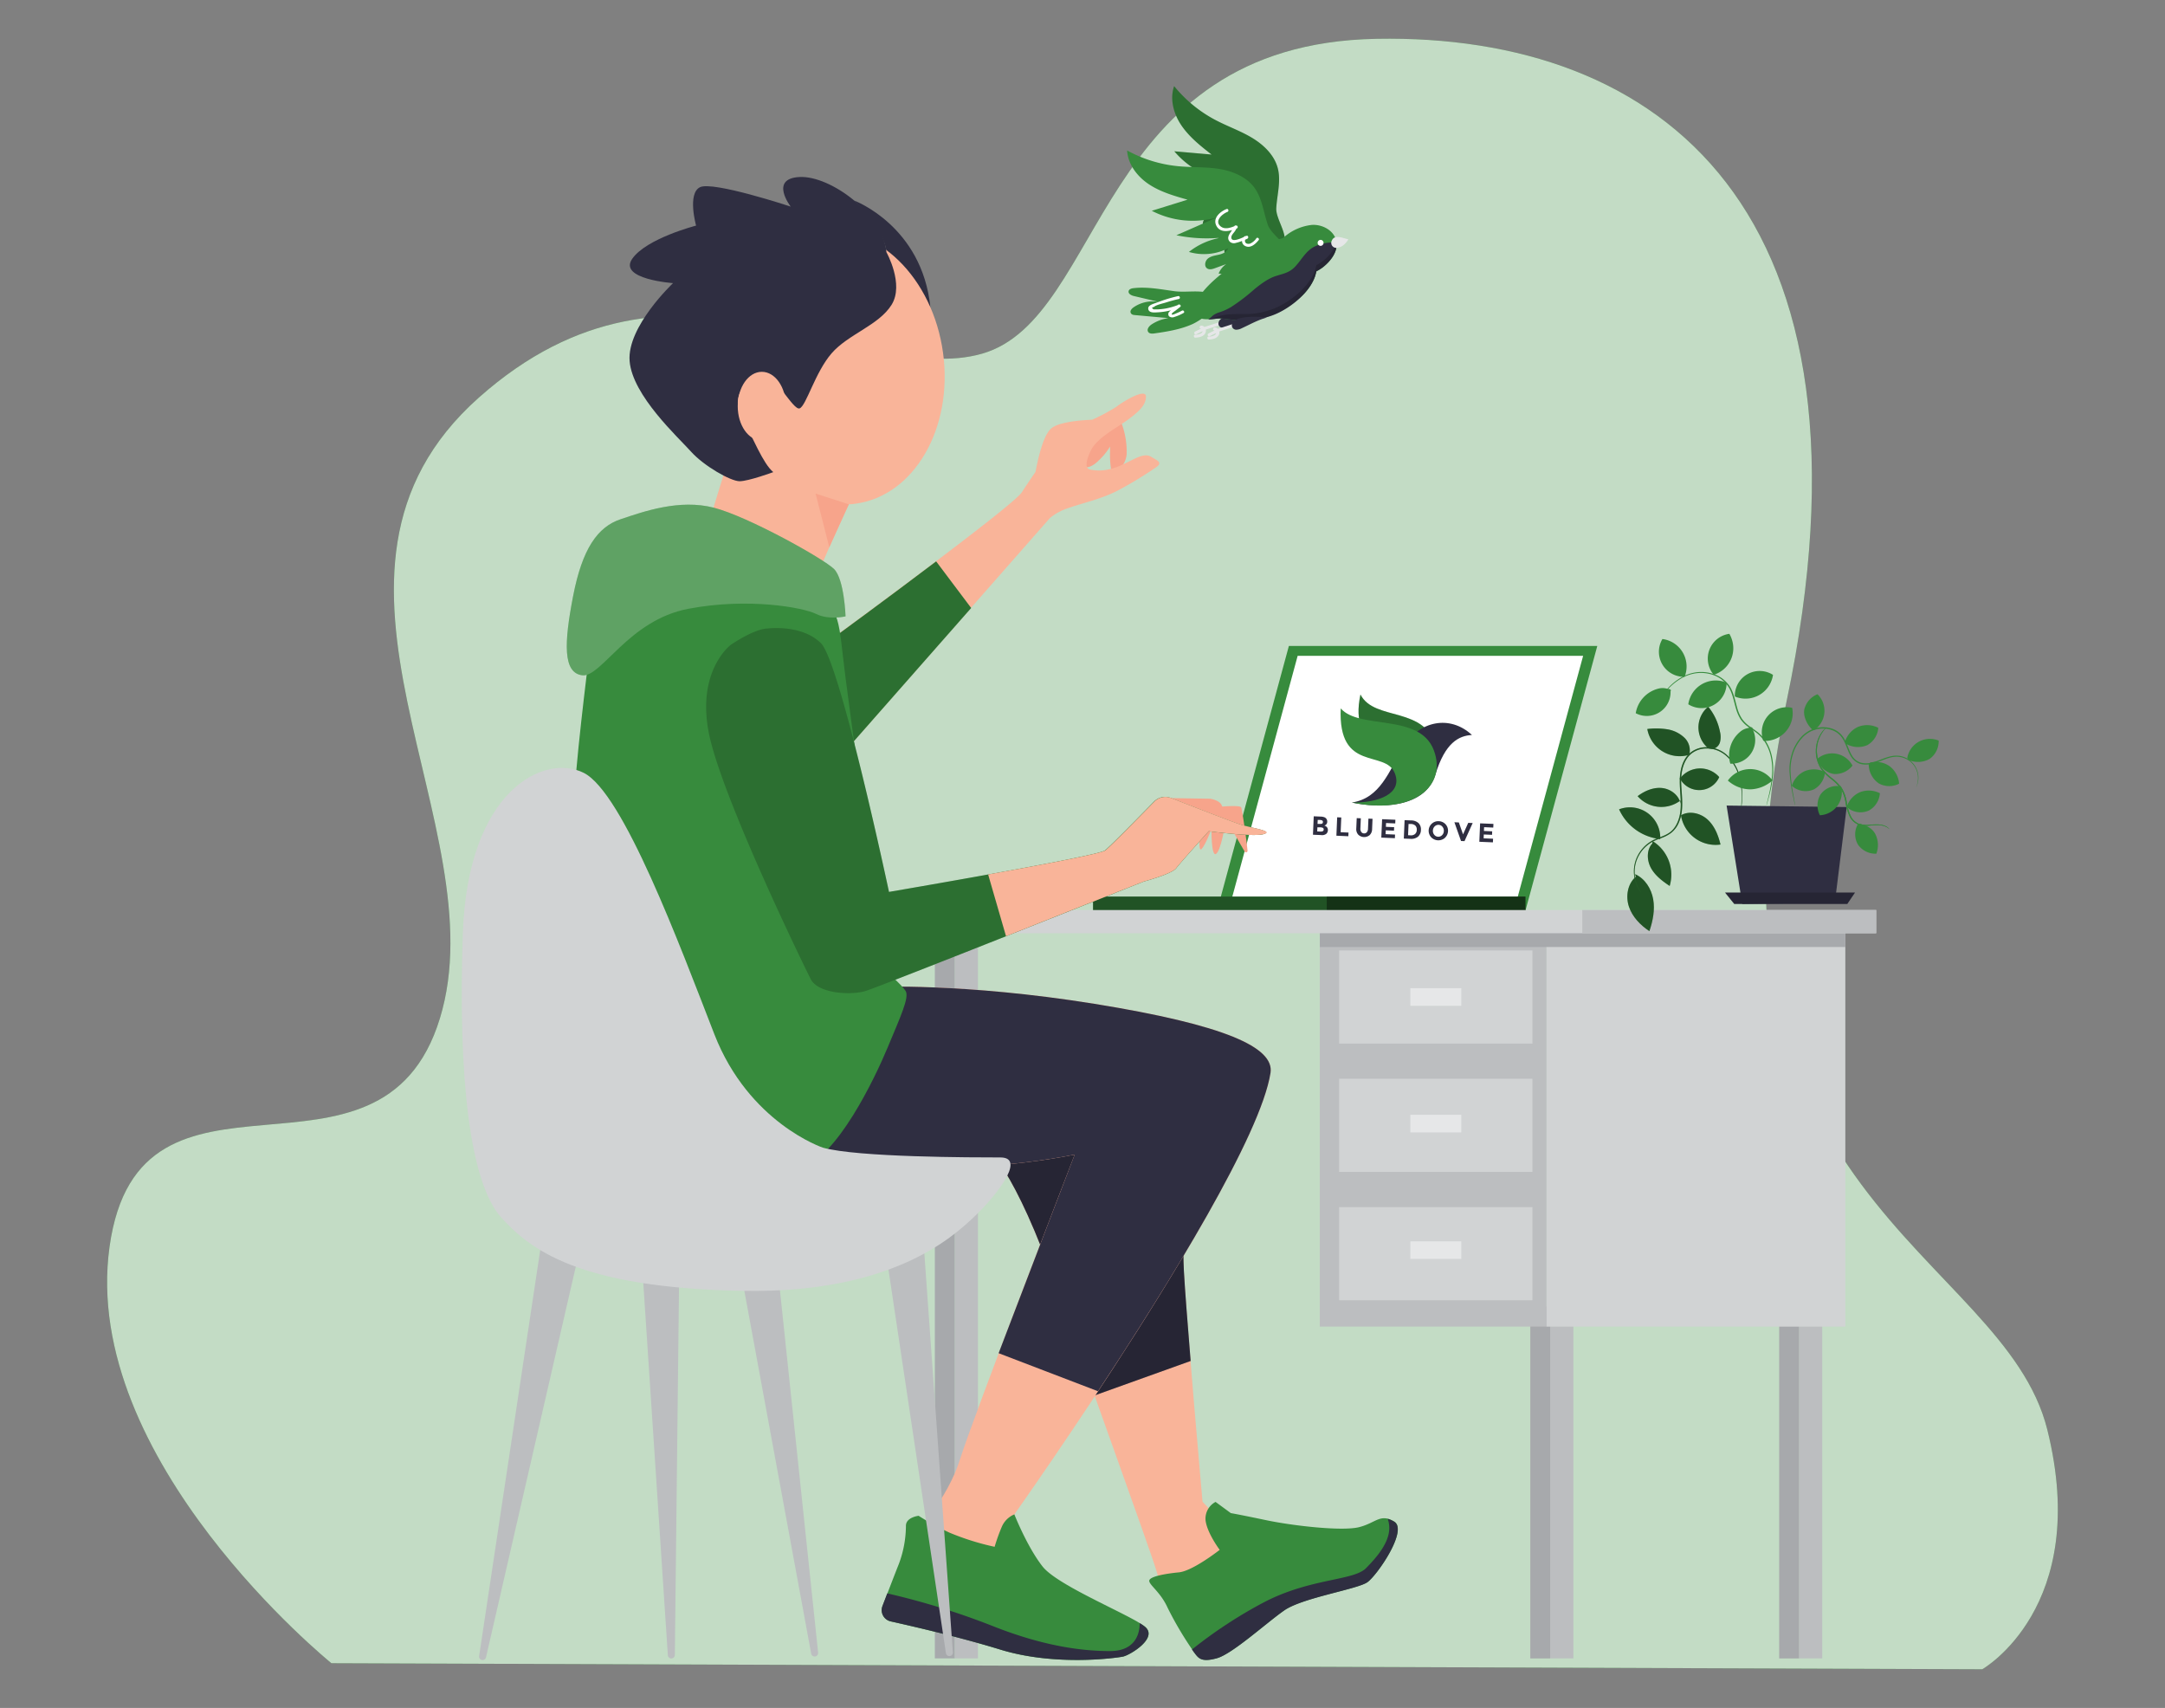 <svg id="b9f484d5-41e1-4e0c-97f8-b42fd394bbec" data-name="Layer 1" xmlns="http://www.w3.org/2000/svg" width="865.76" height="682.89" viewBox="0 0 865.76 682.89"><rect x="0" y="0" width="865.76" height="682.89" fill="#808080" stroke="none"/><path d="M132.53,665S32,583.79,43.8,498.55s108.44-14.21,132.1-91.33S112.35,229.33,191.45,159s152.05-3.4,201.35-17.61S438.15,17.55,550.54,15.52s205.56,67,163.9,264.86S801,500.58,818.69,571.61s-26,95.81-26,95.81Z" fill="#378b3d"/><path d="M132.53,665S32,583.79,43.8,498.55s108.44-14.21,132.1-91.33S112.35,229.33,191.45,159s152.05-3.4,201.35-17.61S438.15,17.55,550.54,15.52s205.56,67,163.9,264.86S801,500.58,818.69,571.61s-26,95.81-26,95.81Z" fill="#fff" opacity="0.7"/><path d="M341.63,80.21s27.12,10.1,30.42,42.66l-17.56-22S354.67,93.23,341.63,80.21Z" fill="#2f2e41"/><polygon points="515.41 258.27 638.74 258.27 610.01 364.09 486.68 364.09 515.41 258.27" fill="#378b3d"/><polygon points="518.92 262.21 633.08 262.21 606.49 360.16 492.34 360.16 518.92 262.21" fill="#fff"/><rect x="437.1" y="358.48" width="172.91" height="5.63" fill="#378b3d"/><rect x="437.1" y="358.48" width="172.91" height="5.63" opacity="0.4"/><rect x="530.55" y="358.48" width="79.46" height="5.63" opacity="0.4"/><rect x="381.78" y="368" width="9.29" height="295.08" fill="#bcbec0"/><rect x="373.84" y="368" width="7.94" height="295.08" fill="#a7a9ac"/><rect x="619.89" y="522.39" width="9.29" height="140.69" fill="#bcbec0"/><rect x="611.95" y="522.41" width="7.94" height="140.69" fill="#a7a9ac"/><rect x="719.41" y="522.39" width="9.29" height="140.69" fill="#bcbec0"/><rect x="711.47" y="522.41" width="7.94" height="140.69" fill="#a7a9ac"/><rect x="527.76" y="370.85" width="90.68" height="159.56" fill="#bcbec0"/><rect x="618.44" y="370.87" width="119.49" height="159.56" fill="#d1d3d4"/><polygon points="618.44 370.87 527.78 370.87 527.78 378.64 618.44 378.64 737.94 378.64 737.94 370.87 618.44 370.87" fill="#a7a9ac"/><rect x="535.5" y="380.01" width="77.31" height="37.25" fill="#d1d3d4"/><rect x="563.98" y="395.12" width="20.38" height="7.03" fill="#e6e7e8"/><rect x="535.5" y="431.32" width="77.31" height="37.25" fill="#d1d3d4"/><rect x="563.98" y="445.73" width="20.38" height="7.03" fill="#e6e7e8"/><rect x="535.5" y="482.63" width="77.31" height="37.25" fill="#d1d3d4"/><rect x="563.98" y="496.33" width="20.38" height="7.03" fill="#e6e7e8"/><rect x="361.03" y="363.86" width="389.24" height="9.28" fill="#d1d3d4"/><rect x="632.74" y="363.86" width="117.53" height="9.28" fill="#bcbec0"/><path d="M394,458.29s11.59,8,28.73,57.64c5.71,16.5,37.83,105.44,39.52,111.54S467.36,641,472.43,641s23.66-23.66,21.4-26.47-12.95-14.09-12.95-14.09-6.39-72-7.52-92.27,3.48-44.7-7.21-61-58,.56-58,.56Z" fill="#f9b499"/><path d="M486.09,600.51a7.57,7.57,0,0,0-4,7.34c.58,5.07,5.65,11.83,5.65,11.83s-10.72,8.45-16.34,9-11.83,1.69-11.83,3.38,4.51,4.51,7.31,10.69a136.39,136.39,0,0,0,10.72,18c1.69,2.25,2.8,3.94,9,2.25s19.73-14.08,27-19.15,29.29-8.44,33.24-11.27,16.33-20.83,10.7-24.21-7.32.55-14.08,2.24-26.48-.55-37.17-2.8-14.1-2.82-14.1-2.82Z" fill="#378b3d"/><path d="M476.66,659.51c.37.54.67,1,.91,1.28,1.69,2.25,2.8,3.94,9,2.25s19.72-14.08,27-19.15,29.28-8.44,33.24-11.27,16.32-20.83,10.69-24.21a9.21,9.21,0,0,0-2.55-1.12c.1.37.2.71.31,1.12,1.69,6.76-4,13.52-9,18.59s-22,3.93-40.56,13.51A182.88,182.88,0,0,0,476.66,659.51Z" fill="#2f2e41"/><path d="M476.12,544.16c-1.22-14.82-2.29-28.73-2.69-35.92-1.13-20.27,3.48-44.69-7.22-61s-58,.56-58,.56L394,458.29s11.59,8,28.73,57.64c2.18,6.31,8.23,23.22,15,42Z" fill="#2f2e41"/><path d="M476.12,544.16c-1.22-14.82-2.29-28.73-2.69-35.92-1.13-20.27,3.48-44.69-7.22-61s-58,.56-58,.56L394,458.29s11.59,8,28.73,57.64c2.18,6.31,8.23,23.22,15,42Z" opacity="0.2"/><path d="M448.54,169.35a32.57,32.57,0,0,1,2,12.25c-.51,5.63-5.63,8.18-6.13,6.66a36.52,36.52,0,0,1-.51-7.67v-2.05a25.94,25.94,0,0,1-4.6,5.63c-3.58,3.56-5.62,2.55-7.16,2.55s-2.05-5.07.52-8.69S443.43,166.27,448.54,169.35Z" fill="#f7a48b"/><path d="M460.3,182.63c-5.07-3.08-12.78,7.67-24.54,5.07-1.5-.32-2-2.55.51-7.66s10.73-9.21,14.82-12.26,7.16-5.63,7.16-9.21-9.21,2-11.83,4.09a83.11,83.11,0,0,1-9.63,5.15l-2.21.12c-4.55.29-11.56,1.1-14.21,3.38-3.49,3-5.48,13.42-6.31,17.42-2.26,3.28-4.29,6.3-5.46,8.13C405,202.47,333,255.13,333,255.13l5.07,45,81.78-93a22.37,22.37,0,0,1,7.67-4.09c5.63-2,13.28-3.58,19.94-7.16a155.47,155.47,0,0,0,14.32-8.69C465.3,185,463.07,184.29,460.3,182.63Z" fill="#f9b499"/><path d="M374.35,224.47C354.27,239.68,333,255.21,333,255.21l5.07,45,50.28-57.12Z" fill="#378b3d"/><path d="M374.35,224.47C354.27,239.68,333,255.21,333,255.21l5.07,45,50.28-57.12Z" opacity="0.2"/><path d="M349.2,394.6s36.05-1.69,88.44,6.76,72,17.45,70.42,27.59C501.67,470.09,405.63,605.5,405.63,605.5l1.69,19.15s-3.38,4.51-15.21,5.07-26.48-16.33-26.48-16.33,13.23-13.69,18.3-30,45.83-121.76,45.83-121.76-53.52,11.83-112.67,1.13S349.2,394.6,349.2,394.6Z" fill="#f9b499"/><path d="M437.64,401.36c-52.39-8.45-88.44-6.76-88.44-6.76S258,452.05,317.09,462.75s112.67-1.13,112.67-1.13-16.9,43.94-30.42,79.43l39.73,15.21c28.43-43,65.12-102.41,69-127.31C509.63,418.81,490,409.81,437.64,401.36Z" fill="#2f2e41"/><path d="M405.63,605.5a9.33,9.33,0,0,0-5.07,5.07,74.08,74.08,0,0,0-2.82,7.89,103.17,103.17,0,0,1-18-5.64,100.49,100.49,0,0,1-12.4-6.76s-5.07.57-5.07,4a43.88,43.88,0,0,1-2.81,15.21c-1.45,3.62-4.54,11.68-6.55,16.9a4.6,4.6,0,0,0,2.66,5.93,5,5,0,0,0,.63.19c8.93,2,27.73,6.32,43.82,11.27,22,6.76,46.19,3.38,49,2.82s14.08-7.33,9-11.83-34.93-16.34-41.12-24.23S405.63,605.5,405.63,605.5Z" fill="#378b3d"/><path d="M455.75,649c0,5.6-2.87,11.15-11.83,11.15S419.13,659,396.61,650a296.6,296.6,0,0,0-41.8-12.92c-.69,1.81-1.37,3.57-1.94,5.07a4.59,4.59,0,0,0,2.67,5.93,4.19,4.19,0,0,0,.63.19c8.92,2,27.73,6.32,43.82,11.27,22,6.76,46.18,3.38,49,2.83s14.08-7.34,9-11.83A14.56,14.56,0,0,0,455.75,649Z" fill="#2f2e41"/><path d="M235.4,263.34s-6.13,48.57-5.61,57.76,7.15,88.42,8.69,105.81,8.69,32.7,21.46,35.77,46,7.66,60.31,4.09S349.9,431,355,418.73s8.7-19.94,7.16-22.49-8.17-8.18-8.17-8.18-12.78-92.95-15.86-117-1.52-26.06-12.77-35.27S255.85,218.91,235.4,263.34Z" fill="#378b3d"/><path d="M377.12,141.11c-4.1-30.1-26.4-51.92-49.81-48.73-15.39,2.09-27.42,14.47-32.7,31.25-10,7.78-18.41,17.28-17.82,23.73,1,11.24,14.31,36.81,14.31,36.81l-8.18,26.56,42.93,21.48s8.62-20.34,13.59-30.57c.9,0,1.81-.12,2.71-.25C365.56,198.21,381.21,171.22,377.12,141.11Z" fill="#f9b499"/><polygon points="339.44 201.64 326.14 197.34 331.63 218.81 339.44 201.64" fill="#f7a48b"/><path d="M354.49,100.86s7.17,12.77,2.05,21-17.37,11.75-24,19.42-10.14,21-12.77,22-10.14-14.32-14.84-13.3-14.26,7.12-7.62,18.29c3.73,6.53,7.76,17.05,11.92,20.5,0,0-9.91,3.64-13.48,3.64s-14.31-6.13-19.41-11.83-23.44-22.41-24.56-36.2,17.37-31.18,17.37-31.18-22-1.53-16.34-9.71,25.55-13.29,25.55-13.29-3.58-12.77,1.54-15.34,36.29,7.74,36.29,7.74-8.69-11.24,3.58-11.83S353,85.51,354.49,100.86Z" fill="#2f2e41"/><path d="M338.13,246.44s-.5-14.82-4.59-18.91S299.3,206.58,285.49,203s-28.1,1.52-37.31,4.6-15.33,11.79-19,30.74S225.13,269,232.8,270s18.4-22,42.42-26.58,46-.51,51.12,2.05S338.13,246.44,338.13,246.44Z" fill="#378b3d"/><path d="M338.13,246.44s-.5-14.82-4.59-18.91S299.3,206.58,285.49,203s-28.1,1.52-37.31,4.6-15.33,11.79-19,30.74S225.13,269,232.8,270s18.4-22,42.42-26.58,46-.51,51.12,2.05S338.13,246.44,338.13,246.44Z" fill="#fff" opacity="0.2"/><path d="M489.91,329.59s-1.69,10.63-3.64,11.83-1.82-9.87-1.82-9.87-2.44,6.37-3.94,7.89-.61-6.52-.61-6.52l1.69-7.59Z" fill="#f7a48b"/><path d="M468.28,319.11l15.68.25s4.14.59,4.73,3a73,73,0,0,0,3,7.69l-24.27-7.1Z" fill="#f7a48b"/><path d="M473.89,324.06s22-3,22.49-1.18c.44,1.33,2.13,13.36,2.5,17.25a.62.62,0,0,1-.59.66.65.65,0,0,1-.53-.24L491.65,330l-16.58,1.19S470.34,327,473.89,324.06Z" fill="#f7a48b"/><path d="M292.27,257.8s-13.62,10.05-8.89,34.91,37.87,93,40.83,98.79,16,6.51,21.88,4.74,111.27-43.77,111.27-43.77,11.24-3,13-5.34,13-14.79,13-14.79,17.74,2.37,21.88,1.18-4.14-2.36-8.28-3.55c-3.19-.91-20.8-7.79-28.72-10.9a6.19,6.19,0,0,0-6.76,1.44c-5.55,5.68-17.36,17.73-19.61,19.52-3,2.37-86.37,16.58-86.37,16.58S336,264.9,328.32,257.21s-21.3-5.92-21.3-5.92C301.5,251.4,292.27,257.8,292.27,257.8Z" fill="#378b3d"/><path d="M292.27,257.8s-13.62,10.05-8.89,34.91,37.87,93,40.83,98.79,16,6.51,21.88,4.74,111.27-43.77,111.27-43.77,11.24-3,13-5.34,13-14.79,13-14.79,17.74,2.37,21.88,1.18-4.14-2.36-8.28-3.55c-3.19-.91-20.8-7.79-28.72-10.9a6.19,6.19,0,0,0-6.76,1.44c-5.55,5.68-17.36,17.73-19.61,19.52-3,2.37-86.37,16.58-86.37,16.58S336,264.9,328.32,257.21s-21.3-5.92-21.3-5.92C301.5,251.4,292.27,257.8,292.27,257.8Z" opacity="0.2"/><path d="M402.3,374.34c27.63-11,55.06-21.87,55.06-21.87s11.24-3,13-5.34,13-14.79,13-14.79,17.76,2.37,22,1.18-4.14-2.36-8.28-3.55c-3.19-.91-20.8-7.79-28.73-10.9a6.19,6.19,0,0,0-6.76,1.44C456,326.19,444.23,338.24,442,340c-1.54,1.23-24.84,5.66-46.86,9.63Z" fill="#f9b499"/><path d="M217.39,490.77,191.62,662a1.4,1.4,0,0,0,2.72.69l38.87-169.13Z" fill="#bcbec0"/><path d="M255.85,491.9l11.21,169.81a1.4,1.4,0,1,0,2.8,0h0l1.94-171.18Z" fill="#bcbec0"/><path d="M293.66,494.45l30.75,166.87a1.41,1.41,0,0,0,2.76-.44L309.25,490.82Z" fill="#bcbec0"/><path d="M353.11,493.05l25.16,168a1.4,1.4,0,0,0,2.77-.32L368.84,490Z" fill="#bcbec0"/><path d="M329.06,458.87s-29.59-9.87-43.4-45.36S249.19,316.88,233.41,309s-46.34,6.89-48.32,64.08,2.66,99.71,15.4,113.77c11.27,12.38,30.42,28.17,96.88,29.28,59.37,1,83.6-21.61,91.83-29.28s21.69-24.07,10.85-24.07S342.87,462.75,329.06,458.87Z" fill="#d1d3d4"/><ellipse cx="304.65" cy="162.42" rx="9.64" ry="13.76" fill="#f9b499"/><path d="M528.26,333.88l-3.22-.13.31-7.37,2.87.12a4.3,4.3,0,0,1,1.28.23,1.78,1.78,0,0,1,1.24,1.83,1.5,1.5,0,0,1-.62,1.26,2.38,2.38,0,0,1-.27.18l-.27.11a1.86,1.86,0,0,1,1.07.66A1.69,1.69,0,0,1,531,332a2,2,0,0,1-.58,1.34A2.74,2.74,0,0,1,528.26,333.88Zm-1.39-4.45.78,0a2.64,2.64,0,0,0,1-.1.63.63,0,0,0,.36-.62.66.66,0,0,0-.28-.66,2.31,2.31,0,0,0-1-.21l-.79,0Zm-.13,3,1.13.05a2.4,2.4,0,0,0,1.06-.13.7.7,0,0,0,.39-.67A.66.66,0,0,0,529,331a3.12,3.12,0,0,0-1.19-.21l-1,0Z" fill="#2f2e41"/><path d="M534.41,334.14l.31-7.36,1.64.07-.25,5.9,3.14.13-.06,1.47Z" fill="#2f2e41"/><path d="M544.37,332.66a1.36,1.36,0,0,0,1.09.56,1.33,1.33,0,0,0,1.12-.47,2.19,2.19,0,0,0,.47-1.38l.17-4.06,1.64.07-.17,4.12a3.32,3.32,0,0,1-1,2.42,3.43,3.43,0,0,1-4.54-.2,3.28,3.28,0,0,1-.79-2.49l.18-4.12,1.64.07-.17,4.07A2.18,2.18,0,0,0,544.37,332.66Z" fill="#2f2e41"/><path d="M558,327.76l-.06,1.47-3.67-.16-.07,1.52,3.3.14-.06,1.4-3.29-.14-.07,1.53,3.78.16-.06,1.45-5.43-.23.32-7.36Z" fill="#2f2e41"/><path d="M567.27,329.12a3.5,3.5,0,0,1,.94,2.73,3.59,3.59,0,0,1-1.15,2.67,4.33,4.33,0,0,1-3.18.87l-2.51-.1.31-7.37,2.6.11A4.35,4.35,0,0,1,567.27,329.12Zm-1.4,4.33a2.17,2.17,0,0,0,.68-1.63,2.23,2.23,0,0,0-.54-1.7,2.63,2.63,0,0,0-1.83-.66l-.92,0-.19,4.48,1,.05A2.45,2.45,0,0,0,565.87,333.45Z" fill="#2f2e41"/><path d="M577.82,335a4,4,0,0,1-5.5-.23,3.84,3.84,0,0,1,.23-5.43,3.77,3.77,0,0,1,2.79-1,3.82,3.82,0,0,1,2.71,1.21,3.85,3.85,0,0,1-.23,5.42Zm-.45-2.73a2.39,2.39,0,0,0-.56-1.71,2,2,0,0,0-1.52-.76,2.08,2.08,0,0,0-1.59.63,2.44,2.44,0,0,0-.7,1.66,2.4,2.4,0,0,0,.56,1.7,2,2,0,0,0,1.53.76,2.06,2.06,0,0,0,1.58-.63A2.35,2.35,0,0,0,577.37,332.23Z" fill="#2f2e41"/><path d="M585.06,333.61l2.07-4.61,1.78.07-3.27,7.24-1.39-.05-2.65-7.5,1.78.08Z" fill="#2f2e41"/><path d="M597.21,329.42l-.07,1.47-3.66-.16-.07,1.52,3.3.14-.06,1.4-3.3-.14-.06,1.53,3.78.16L597,336.8l-5.43-.23.31-7.37Z" fill="#2f2e41"/><path d="M561.72,306.46c-2.76-9.95-22.58-5.54-17.69-28.78,5.63,11,26.31,4.19,30.48,21.74Z" fill="#378b3d"/><path d="M561.72,306.46c-2.76-9.95-22.58-5.54-17.69-28.78,5.63,11,26.31,4.19,30.48,21.74Z" opacity="0.2"/><path d="M561.38,298.48c-6.13,10.18-9.44,20.63-20.78,22.4,10.68,2.29,29.25,2.46,33.42-11.23,3.86-12.66,9.31-15.5,14.6-15.78C579.77,285.66,567.5,288.29,561.38,298.48Z" fill="#2f2e41"/><path d="M536.14,283.24c7.49,8.63,31.5,1.76,37.2,16.65,5.46,14.3-8,26.1-32.74,21,10.66.16,20.42-3.56,17.17-11.73C554,299.55,535,309.08,536.14,283.24Z" fill="#378b3d"/><path d="M494.9,126.47l-13.28,4.27a1.71,1.71,0,0,0-1.24-.55c-.76,0-.93,1.18-.17,1.18l.12,0-2.43,1.2c-.68.34-.23,1.45.46,1.1l2.59-1.28a1.67,1.67,0,0,1-.56.83,4.73,4.73,0,0,1-2.48.61c-.77.06-.61,1.24.16,1.18,1.5-.11,3.27-.41,4-1.95a2.17,2.17,0,0,0,.12-1.28l13.19-4.24C496.08,127.34,495.63,126.24,494.9,126.47Z" fill="#e6e7e8"/><path d="M497.74,127.43a26.82,26.82,0,0,1,3.51-1.21c-2.38-.36-14.46-1.24-14,3.45a1.76,1.76,0,0,0,1.74,1.41,5,5,0,0,0,2.33-.64C493.52,129.42,495.57,128.33,497.74,127.43Z" fill="#2f2e41"/><path d="M492.34,102.89c5.29,1.24,16.88,1.07,20.58-4,3.08-4.21-2.81-11.06-2.55-15.64.29-5.31,1.93-10.7.63-15.87-1.34-5.33-5.64-9.46-10.35-12.29s-10-4.64-14.81-7.21a53.11,53.11,0,0,1-16.32-13.44c-1.82,5.26-.17,11.22,3,15.82s7.59,8.11,12,11.54l-14.92-1.31A35.66,35.66,0,0,0,492.7,72.8l-17.76.46A59.89,59.89,0,0,0,491.34,81a28.1,28.1,0,0,0-14.28.36,21.26,21.26,0,0,0,15.1,4.57c-1,1.17-2.84,1.23-4.39,1s-3.15-.69-4.65-.25-2.69,2.33-1.79,3.61c.63.9,1.9,1,3,1.06l8.91.32a8.47,8.47,0,0,0-8.45,2.22A29.2,29.2,0,0,0,497,97.24c-1.8-.33-3.75-.66-5.41.12s-2.65,3.16-1.41,4.51A4,4,0,0,0,492.34,102.89Z" fill="#378b3d"/><path d="M492.34,102.89c5.29,1.24,16.88,1.07,20.58-4,3.08-4.21-2.81-11.06-2.55-15.64.29-5.31,1.93-10.7.63-15.87-1.34-5.33-5.64-9.46-10.35-12.29s-10-4.64-14.81-7.21a53.11,53.11,0,0,1-16.32-13.44c-1.82,5.26-.17,11.22,3,15.82s7.59,8.11,12,11.54l-14.92-1.31A35.66,35.66,0,0,0,492.7,72.8l-17.76.46A59.89,59.89,0,0,0,491.34,81a28.1,28.1,0,0,0-14.28.36,21.26,21.26,0,0,0,15.1,4.57c-1,1.17-2.84,1.23-4.39,1s-3.15-.69-4.65-.25-2.69,2.33-1.79,3.61c.63.9,1.9,1,3,1.06l8.91.32a8.47,8.47,0,0,0-8.45,2.22A29.2,29.2,0,0,0,497,97.24c-1.8-.33-3.75-.66-5.41.12s-2.65,3.16-1.41,4.51A4,4,0,0,0,492.34,102.89Z" opacity="0.2"/><path d="M526.4,108.5c-.13.63-.3,1.26-.5,1.9-.07.21-.14.43-.23.64,0,0,0,0,0,0a20.59,20.59,0,0,1-5,7.23h0a38.49,38.49,0,0,1-12,7.59c-.34.14-.69.29-1.06.42s-.72.27-1.09.39a31.28,31.28,0,0,1-13,1.23c-1.54-.13-3.1-.32-4.7-.52-1.33-.18-4.06.31-6.36.24-1.57,0-3-.31-3.59-1.25-4.74-6.88,10.44-17.5,13.76-20.12,6.18-4.85,13-9.32,20.38-11a26.65,26.65,0,0,1,4.43-.68,7.91,7.91,0,0,1,7.79,4.26A14.08,14.08,0,0,1,526.4,108.5Z" fill="#378b3d"/><path d="M476.85,129.59c4-1.81,15.7-10,6.61-12.46-4.55-1.21-9.31-.1-13.85-.71-5.41-.73-10.86-1.83-16.28-1.21-.83.09-1.82.37-2,1.18-.25,1.09,1.12,1.77,2.2,2l10.68,2.51a13.52,13.52,0,0,0-10.94,2c-.73.52-1.47,1.38-1.11,2.19s1.18.85,1.92.91l13.21,1.19a16.42,16.42,0,0,0-6.7,2.47c-1.07.69-2.16,2-1.42,3.08.55.76,1.68.7,2.6.55C466.89,132.56,472.1,131.72,476.85,129.59Z" fill="#378b3d"/><path d="M497.74,114.92c5.36-.85,16-5.4,17.54-11.5,1.25-5.06-6.79-9.17-8.28-13.51-1.74-5-2.26-10.64-5.42-14.93s-8.79-6.63-14.22-7.47-11-.53-16.45-1.08a52.87,52.87,0,0,1-20.18-6.27c.31,5.56,4.08,10.46,8.72,13.53s10.09,4.64,15.44,6.15l-14.3,4.44a35.62,35.62,0,0,0,26.1,2.64l-16.27,7.14a59.78,59.78,0,0,0,18.1.94,28,28,0,0,0-13.08,5.73,21.22,21.22,0,0,0,15.71-1.48c-.52,1.48-2.17,2.22-3.7,2.57s-3.17.55-4.39,1.53-1.62,3.17-.3,4c.93.6,2.15.23,3.18-.15l8.37-3.07a8.46,8.46,0,0,0-7,5.25,29.25,29.25,0,0,0,12.59-1.47c-1.79.37-3.71.81-4.95,2.16s-1.27,3.92.39,4.7A4,4,0,0,0,497.74,114.92Z" fill="#378b3d"/><path d="M529.12,106.77a17.34,17.34,0,0,1-2.72,1.73c-4.46,2.39-11.33,4.19-15.09,1.54a6.26,6.26,0,0,1-2.49-4.06c-.85-4.1,1.1-7.85,4.14-10.7a20.27,20.27,0,0,1,11.6-5.35c4.29-.3,9,2.28,9.82,6.5,0,.21.08.42.1.62C534.85,100.83,532.13,104.36,529.12,106.77Z" fill="#378b3d"/><path d="M529.12,106.77a17.34,17.34,0,0,1-2.72,1.73c-.13.63-.3,1.26-.5,1.9-.07.21-.14.43-.23.64,0,0,0,0,0,0-2.21,5.77-8.45,11-13.84,13.74-5.62,2.91-12.21,3.66-18.35,3.13-1.54-.13-3.1-.32-4.7-.52-1.94-.25-3.81.45-5.7.34.35,0,1.67-1.37,2-1.61a8,8,0,0,1,2.29-1.17,22,22,0,0,0,4.91-2.18,76.19,76.19,0,0,0,9.19-7c2.52-2.08,5.59-4.4,8.74-5.41.38-.11.74-.22,1.09-.34,2.73-.8,4.83-1.34,7-3.84,2-2.25,3.49-4.91,5.88-6.67a10,10,0,0,1,1-.67A16.48,16.48,0,0,1,534.11,97l.37,0C534.85,100.83,532.13,104.36,529.12,106.77Z" fill="#2f2e41"/><path d="M534.3,97c-.66,2.84-2.83,5.41-5.18,7.29a17.34,17.34,0,0,1-2.72,1.73,19,19,0,0,1-.5,1.9c-.07.21-.14.43-.23.64,0,0,0,0,0,0-2.21,5.77-8.45,11-13.84,13.74a30.82,30.82,0,0,1-13.89,3.28c-4.64,0-9.22-.22-13.44,2,2.93-.8,6,0,9,.24,6.14.53,12.73-.22,18.35-3.13,5.39-2.79,11.63-8,13.84-13.74,0,0,0,0,0,0,.09-.21.16-.43.23-.64.2-.64.37-1.27.5-1.9a17.34,17.34,0,0,0,2.72-1.73c3-2.41,5.73-5.94,5.36-9.72Z" opacity="0.2"/><path d="M539.2,95.68a8.13,8.13,0,0,1-1.7,2.09,4.91,4.91,0,0,1-3.09,1.34,2,2,0,0,1-1.79-3C533.74,93.61,537.14,95.28,539.2,95.68Z" fill="#e6e7e8"/><path d="M528.15,95.91H528a1.2,1.2,0,0,0,0,2.39h.2A1.2,1.2,0,0,0,528.15,95.91Z" fill="#fff"/><path d="M502.41,95.27a5.78,5.78,0,0,1-2.52,2.13,2,2,0,0,1-1.46-.07,1.17,1.17,0,0,1-.48-1.5l.83-.38c.69-.32.34-1.46-.36-1.14l-.18.09a.49.49,0,0,0-.35,0,2.08,2.08,0,0,0-.58.41c-1.67.77-4.34,1.84-4.83.61-.4-1,.6-2,1.16-2.73a7.19,7.19,0,0,0,.78-1.28l.15-.06c.64-.26.4-1.22-.18-1.17a.64.64,0,0,0-.81.28c-1.74.68-3.86,1.35-5.44.07-2.67-2.17.64-5,2.7-5.81.71-.27.36-1.41-.36-1.13-2.6,1-5.72,3.7-4,6.8,1.29,2.35,3.93,2.24,6.23,1.6-1,1.48-2.41,3.12-.89,4.68a2.48,2.48,0,0,0,2.45.43,16.28,16.28,0,0,0,2.4-.76,2.21,2.21,0,0,0,1.22,2c2.16,1.11,4.15-.78,5.41-2.31C503.78,95.48,502.9,94.68,502.41,95.27Z" fill="#fff"/><path d="M472.65,124.21a19.48,19.48,0,0,1-2.11,1c-.3.12-1.65.79-1.92.55-.42-.38,1.23-1.41,1.45-1.58l1.88-1.47c.6-.47-.25-1.31-.85-.84l-.17.13a27.39,27.39,0,0,1-4.78,1.35,25.5,25.5,0,0,1-3.15.35c-.55,0-1.11,0-1.66,0-.83-.49-.81-.81.08-.94.95-.91,3.63-1.42,4.87-1.83,1.68-.54,3.38-1,5.1-1.38.75-.17.43-1.33-.31-1.15a58.19,58.19,0,0,0-8.55,2.62c-1.08.43-3.67.94-3.34,2.59s2.68,1.31,3.81,1.26a26.25,26.25,0,0,0,5.23-.81,6.1,6.1,0,0,0-.46.41,1.41,1.41,0,0,0-.28,2,2.15,2.15,0,0,0,2.18.24,17.77,17.77,0,0,0,3.58-1.55C473.92,124.87,473.32,123.83,472.65,124.21Z" fill="#fff"/><path d="M500.27,127.21,487,131.48a1.71,1.71,0,0,0-1.24-.55c-.76,0-.93,1.18-.17,1.19l.12,0-2.43,1.2c-.68.34-.23,1.45.46,1.1l2.58-1.28a1.59,1.59,0,0,1-.55.83,4.73,4.73,0,0,1-2.48.61c-.77.06-.61,1.24.15,1.18,1.51-.11,3.28-.4,4-1.95a2.17,2.17,0,0,0,.13-1.28l13.19-4.24C501.45,128.08,501,127,500.27,127.21Z" fill="#e6e7e8"/><path d="M503.11,128.17a26.82,26.82,0,0,1,3.51-1.21c-2.38-.36-14.47-1.24-14,3.45a1.78,1.78,0,0,0,1.74,1.42,5.14,5.14,0,0,0,2.33-.65C498.89,130.17,500.94,129.07,503.11,128.17Z" fill="#2f2e41"/><g id="e96d4af9-c66a-4c1a-990b-f03a4ba737ec" data-name="freepik--Plant--inject-88"><polyline points="696.71 361.43 690.45 322.09 738.47 322.68 733.74 360.92" fill="#2f2e41"/><path d="M717.44,314.91a8.2,8.2,0,0,0,8,.67,8.64,8.64,0,0,0,4.36-6.89,9.76,9.76,0,0,0-8-.4,9.62,9.62,0,0,0-5.29,5.92" fill="#378b3d"/><path d="M739.39,323.38a8.2,8.2,0,0,0,8,.67,8.6,8.6,0,0,0,4.36-6.89,9.76,9.76,0,0,0-8-.4,9.66,9.66,0,0,0-5.3,5.92" fill="#378b3d"/><path d="M727.07,304.46a8.22,8.22,0,0,0,6.28,5,8.66,8.66,0,0,0,7.44-3.36,9.23,9.23,0,0,0-12.5-3.78,9.67,9.67,0,0,0-1.6,1.1" fill="#378b3d"/><path d="M735.08,314.26a8.2,8.2,0,0,0-7.17,3.55,8.6,8.6,0,0,0-.16,8.15,9.22,9.22,0,0,0,8.78-9.62,9.1,9.1,0,0,0-.3-1.95" fill="#378b3d"/><path d="M742.82,329.75a8.17,8.17,0,0,0,.19,8,8.6,8.6,0,0,0,7.32,3.59,9.76,9.76,0,0,0-.46-7.95c-1.26-2.3-3.53-3.43-6.38-4.08" fill="#378b3d"/><path d="M755.58,331.57a5.36,5.36,0,0,0-1.9-1.21,8,8,0,0,0-2.6-.46,30.06,30.06,0,0,0-3.55.21,10.55,10.55,0,0,1-4.36-.38,6.67,6.67,0,0,1-3.6-3.48,19.74,19.74,0,0,1-1.55-5.31,15.45,15.45,0,0,0-1.85-5.45,19,19,0,0,0-4.07-4.13,20.11,20.11,0,0,1-3.88-3.94,13,13,0,0,1-1.94-9,12.65,12.65,0,0,1,2.36-5.81,8.68,8.68,0,0,1,1.15-1.27,2.44,2.44,0,0,1,.46-.39,2.73,2.73,0,0,1-.38.46,11.34,11.34,0,0,0-1.06,1.32,13.18,13.18,0,0,0-.2,14.46,20,20,0,0,0,3.82,3.82,19.28,19.28,0,0,1,4.17,4.24,15.37,15.37,0,0,1,1.92,5.63,19.34,19.34,0,0,0,1.49,5.2,6.28,6.28,0,0,0,3.32,3.29,10.42,10.42,0,0,0,4.19.41,28.57,28.57,0,0,1,3.58-.13,7.87,7.87,0,0,1,2.67.56,4.15,4.15,0,0,1,1.44.93,2,2,0,0,1,.3.34S755.59,331.56,755.58,331.57Z" fill="#378b3d"/><path d="M755.58,331.57a5.36,5.36,0,0,0-1.9-1.21,8,8,0,0,0-2.6-.46,30.06,30.06,0,0,0-3.55.21,10.55,10.55,0,0,1-4.36-.38,6.67,6.67,0,0,1-3.6-3.48,19.74,19.74,0,0,1-1.55-5.31,15.45,15.45,0,0,0-1.85-5.45,19,19,0,0,0-4.07-4.13,20.11,20.11,0,0,1-3.88-3.94,13,13,0,0,1-1.94-9,12.65,12.65,0,0,1,2.36-5.81,8.68,8.68,0,0,1,1.15-1.27,2.44,2.44,0,0,1,.46-.39,2.73,2.73,0,0,1-.38.46,11.34,11.34,0,0,0-1.06,1.32,13.18,13.18,0,0,0-.2,14.46,20,20,0,0,0,3.82,3.82,19.28,19.28,0,0,1,4.17,4.24,15.37,15.37,0,0,1,1.92,5.63,19.34,19.34,0,0,0,1.49,5.2,6.28,6.28,0,0,0,3.32,3.29,10.42,10.42,0,0,0,4.19.41,28.57,28.57,0,0,1,3.58-.13,7.87,7.87,0,0,1,2.67.56,4.15,4.15,0,0,1,1.44.93,2,2,0,0,1,.3.34S755.59,331.56,755.58,331.57Z" fill="#378b3d"/><path d="M663.9,335.6a12.13,12.13,0,0,0-16.44-12,20.28,20.28,0,0,0,16,11.82" fill="#378b3d"/><path d="M660.73,337.27c-2.35,2.58-2.2,6.73-.52,9.79s4.57,5.23,7.47,7.17a15.77,15.77,0,0,0-6.79-17.9" fill="#378b3d"/><path d="M672.11,325.18a14,14,0,0,0,15.3,12.56l.6-.07c-.91-3.78-2.42-7.58-5.34-10.14s-7.52-3.52-10.74-1.36" fill="#378b3d"/><path d="M672,321.33c-.59-3.44-4-5.93-7.45-6.26s-6.9,1.16-9.68,3.26a12.61,12.61,0,0,0,17.17,1.7" fill="#378b3d"/><path d="M654.14,350.56c-3.3,2.81-4.12,7.83-2.75,11.94s4.58,7.39,8.18,9.8c1.39-4.08,2.26-8.45,1.53-12.7s-3.29-8.34-7.23-10.07" fill="#378b3d"/><path d="M671.5,311.69A10.13,10.13,0,0,1,685.58,309a9.76,9.76,0,0,1,1.92,1.71,8.75,8.75,0,0,1-15.8.4" fill="#378b3d"/><path d="M675.54,301.78a13.16,13.16,0,0,1-16.8-10.3,29.25,29.25,0,0,1,7.93.11,12.86,12.86,0,0,1,7,3.46,7,7,0,0,1,1.84,6.73" fill="#378b3d"/><path d="M683.16,299.21A10.79,10.79,0,0,1,681.65,284a11,11,0,0,1,1.44-1.45,22.57,22.57,0,0,1,4.71,10.05,8.33,8.33,0,0,1,0,4.15,3.84,3.84,0,0,1-2.9,2.72" fill="#378b3d"/><g opacity="0.4"><path d="M663.9,335.6a12.13,12.13,0,0,0-16.44-12,20.28,20.28,0,0,0,16,11.82"/></g><g opacity="0.4"><path d="M660.73,337.27c-2.35,2.58-2.2,6.73-.52,9.79s4.57,5.23,7.47,7.17a15.77,15.77,0,0,0-6.79-17.9"/></g><g opacity="0.4"><path d="M672.11,325.18a14,14,0,0,0,15.3,12.56l.6-.07c-.91-3.78-2.42-7.58-5.34-10.14s-7.52-3.52-10.74-1.36"/></g><g opacity="0.4"><path d="M672,321.33c-.59-3.44-4-5.93-7.45-6.26s-6.9,1.16-9.68,3.26a12.61,12.61,0,0,0,17.17,1.7"/></g><g opacity="0.4"><path d="M654.14,350.56c-3.3,2.81-4.12,7.83-2.75,11.94s4.58,7.39,8.18,9.8c1.39-4.08,2.26-8.45,1.53-12.7s-3.29-8.34-7.23-10.07"/></g><g opacity="0.4"><path d="M671.5,311.69A10.13,10.13,0,0,1,685.58,309a9.76,9.76,0,0,1,1.92,1.71,8.75,8.75,0,0,1-15.8.4"/></g><g opacity="0.4"><path d="M675.54,301.78a13.16,13.16,0,0,1-16.8-10.3,29.25,29.25,0,0,1,7.93.11,12.86,12.86,0,0,1,7,3.46,7,7,0,0,1,1.84,6.73"/></g><g opacity="0.4"><path d="M683.16,299.21A10.79,10.79,0,0,1,681.65,284a11,11,0,0,1,1.44-1.45,22.57,22.57,0,0,1,4.71,10.05,8.33,8.33,0,0,1,0,4.15,3.84,3.84,0,0,1-2.9,2.72"/></g><path d="M696.33,323.36a1.22,1.22,0,0,1,0-.27,4.82,4.82,0,0,1,0-.79c0-.7.11-1.72.13-3a27.24,27.24,0,0,0-1.78-10.91,16.61,16.61,0,0,0-4.39-6.18,11.71,11.71,0,0,0-8-2.94,9.81,9.81,0,0,0-4.5,1.13,8.82,8.82,0,0,0-3.48,3.32c-1.74,2.88-2.18,6.48-2,10s.63,7.12.24,10.56a16.43,16.43,0,0,1-1.32,4.89,10.24,10.24,0,0,1-3,3.87,15.15,15.15,0,0,1-4.12,2.11,20.53,20.53,0,0,0-3.88,1.76,14,14,0,0,0-5.09,5.55,13.49,13.49,0,0,0-1.47,6.07,14.41,14.41,0,0,0,.77,4.69,17.28,17.28,0,0,0,1.82,3.65,1.54,1.54,0,0,1-.18-.2c-.16-.21-.32-.43-.46-.65a12.25,12.25,0,0,1-1.37-2.73,14.11,14.11,0,0,1-.87-4.76,13.6,13.6,0,0,1,1.43-6.24,14.32,14.32,0,0,1,5.19-5.75c2.38-1.58,5.51-2,7.93-3.87s3.69-5.15,4.06-8.45-.12-6.86-.25-10.48.27-7.32,2.1-10.32a9.34,9.34,0,0,1,3.69-3.5,10.36,10.36,0,0,1,4.72-1.17,12.09,12.09,0,0,1,8.28,3.09A16.9,16.9,0,0,1,695,308.2a23,23,0,0,1,1.51,6.23,33.81,33.81,0,0,1,.13,4.83,24,24,0,0,1-.23,3.05,4.53,4.53,0,0,1-.1.78A.82.82,0,0,1,696.33,323.36Z" fill="#378b3d"/><g opacity="0.4"><path d="M696.33,323.36a1.22,1.22,0,0,1,0-.27,4.82,4.82,0,0,1,0-.79c0-.7.11-1.72.13-3a27.24,27.24,0,0,0-1.78-10.91,16.61,16.61,0,0,0-4.39-6.18,11.71,11.71,0,0,0-8-2.94,9.81,9.81,0,0,0-4.5,1.13,8.82,8.82,0,0,0-3.48,3.32c-1.74,2.88-2.18,6.48-2,10s.63,7.12.24,10.56a16.43,16.43,0,0,1-1.32,4.89,10.24,10.24,0,0,1-3,3.87,15.15,15.15,0,0,1-4.12,2.11,20.53,20.53,0,0,0-3.88,1.76,14,14,0,0,0-5.09,5.55,13.49,13.49,0,0,0-1.47,6.07,14.41,14.41,0,0,0,.77,4.69,17.28,17.28,0,0,0,1.82,3.65,1.54,1.54,0,0,1-.18-.2c-.16-.21-.32-.43-.46-.65a12.25,12.25,0,0,1-1.37-2.73,14.11,14.11,0,0,1-.87-4.76,13.6,13.6,0,0,1,1.43-6.24,14.32,14.32,0,0,1,5.19-5.75c2.38-1.58,5.51-2,7.93-3.87s3.69-5.15,4.06-8.45-.12-6.86-.25-10.48.27-7.32,2.1-10.32a9.34,9.34,0,0,1,3.69-3.5,10.36,10.36,0,0,1,4.72-1.17,12.09,12.09,0,0,1,8.28,3.09A16.9,16.9,0,0,1,695,308.2a23,23,0,0,1,1.51,6.23,33.81,33.81,0,0,1,.13,4.83,24,24,0,0,1-.23,3.05,4.53,4.53,0,0,1-.1.78A.82.82,0,0,1,696.33,323.36Z"/></g><path d="M766.26,314.78a10.19,10.19,0,0,0,.72-3.52,8.69,8.69,0,0,0-.94-4.07,8.42,8.42,0,0,0-3.91-3.78,8.55,8.55,0,0,0-3.09-.83,9.84,9.84,0,0,0-3.45.4c-2.35.62-4.68,2-7.47,2.51a8.9,8.9,0,0,1-4.32-.1,6.66,6.66,0,0,1-3.53-2.82c-1.68-2.6-2.15-5.87-4.18-8.26a8.11,8.11,0,0,0-3.79-2.48,10.4,10.4,0,0,0-4.43-.45,11.27,11.27,0,0,0-7.37,3.83,17.06,17.06,0,0,0-3.66,6.77,20.54,20.54,0,0,0-.82,6.71,72.09,72.09,0,0,0,1.25,9.81l.45,2.66a3.56,3.56,0,0,0,.11.69,1,1,0,0,1,0,.24.68.68,0,0,0-.07-.23l-.16-.68c-.13-.65-.32-1.53-.55-2.64a66.66,66.66,0,0,1-1.42-9.84,20.52,20.52,0,0,1,.77-6.84,17.63,17.63,0,0,1,3.72-7,13.31,13.31,0,0,1,3.37-2.7,11.58,11.58,0,0,1,9-.86,8.64,8.64,0,0,1,4,2.64c2.14,2.57,2.6,5.85,4.21,8.32a6.06,6.06,0,0,0,3.25,2.62A8.41,8.41,0,0,0,748,305c2.68-.51,5-1.83,7.45-2.45a10.15,10.15,0,0,1,3.59-.39,8.84,8.84,0,0,1,8.11,9.08,8.16,8.16,0,0,1-.52,2.66A4.44,4.44,0,0,1,766.26,314.78Z" fill="#378b3d"/><path d="M738.17,297.35a9.38,9.38,0,0,0,8.57.56A8.66,8.66,0,0,0,751.1,291a9.8,9.8,0,0,0-8-.41,9.67,9.67,0,0,0-5.29,5.92" fill="#378b3d"/><path d="M747.28,305.61a9.31,9.31,0,0,0,4,7.6,8.64,8.64,0,0,0,8.16.14,9.8,9.8,0,0,0-3.8-7,9.62,9.62,0,0,0-7.81-1.43" fill="#378b3d"/><path d="M763.07,303.78a9.39,9.39,0,0,0,8.58-.36,8.64,8.64,0,0,0,3.6-7.31,9.2,9.2,0,0,0-12,5,8.93,8.93,0,0,0-.56,1.91" fill="#378b3d"/><path d="M724.91,291.88c-2.3-2-3.85-5.47-3.41-8.08a8.65,8.65,0,0,1,5.3-6.21,9.22,9.22,0,0,1-1.35,14.29" fill="#378b3d"/><path d="M663.24,280.57a.67.67,0,0,1,.09-.21l.32-.59c.29-.51.74-1.25,1.39-2.17a23.15,23.15,0,0,1,6.87-6.5,16.89,16.89,0,0,1,6.17-2.26,15.16,15.16,0,0,1,7.49.79,12.18,12.18,0,0,1,6.41,5.24c1.47,2.57,1.94,5.59,2.8,8.48a15.61,15.61,0,0,0,1.79,4,12.42,12.42,0,0,0,3,3c1.14.84,2.34,1.61,3.43,2.49a14.73,14.73,0,0,1,2.79,3,18.5,18.5,0,0,1,2.85,7,24.45,24.45,0,0,1,.38,6.56,50.05,50.05,0,0,1-1.67,9.32c-.29,1.08-.53,1.92-.69,2.48a5.28,5.28,0,0,1-.28.85,4.29,4.29,0,0,1,.18-.88c.14-.61.34-1.45.59-2.5a54.31,54.31,0,0,0,1.51-9.3,24.39,24.39,0,0,0-.44-6.44,18,18,0,0,0-2.83-6.79,13.84,13.84,0,0,0-2.7-2.91c-1.06-.86-2.26-1.61-3.42-2.47a13.09,13.09,0,0,1-3.18-3.12,15.78,15.78,0,0,1-1.85-4.18c-.87-2.94-1.35-5.91-2.76-8.37A11.71,11.71,0,0,0,685.4,270a14.84,14.84,0,0,0-7.26-.8,16.14,16.14,0,0,0-6,2.15,23.85,23.85,0,0,0-6.9,6.3c-.67.89-1.14,1.61-1.46,2.11A8.33,8.33,0,0,1,663.24,280.57Z" fill="#378b3d"/><path d="M701,291.15c-.79-.74-1.18-.22-2.25,0a6.49,6.49,0,0,0-2.88,1.44,12.16,12.16,0,0,0-3.94,12.75,9.48,9.48,0,0,0,8.66-14.26" fill="#378b3d"/><path d="M668.33,276.29c-.4-1-1-.71-2-1a6.5,6.5,0,0,0-3.22.06,12.17,12.17,0,0,0-9,9.81,9.49,9.49,0,0,0,13.9-9.08" fill="#378b3d"/><path d="M708.15,311.25a11,11,0,0,0-17.2.84,13.57,13.57,0,0,0,8.92,3.52,13.9,13.9,0,0,0,9-3.63" fill="#378b3d"/><path d="M705.47,296.24a11.09,11.09,0,0,0,11.41-10.75,11.44,11.44,0,0,0-.21-2.48,10,10,0,0,0-11.57,13.12" fill="#378b3d"/><path d="M694,278.59a11.1,11.1,0,0,0,14.36-6.34,10.67,10.67,0,0,0,.64-2.42,9.94,9.94,0,0,0-15.27,8.53" fill="#378b3d"/><path d="M690.13,272.83a11.09,11.09,0,0,0-14.36,6.33,10.75,10.75,0,0,0-.64,2.43,10,10,0,0,0,15.32-8.51" fill="#378b3d"/><path d="M685.55,269.72a11.1,11.1,0,0,0,7-14.06,10.65,10.65,0,0,0-1-2.24,10,10,0,0,0-6.29,16.33" fill="#378b3d"/><path d="M673.78,270.29a11.1,11.1,0,0,0-6.63-14.22,10.78,10.78,0,0,0-2.37-.57,10,10,0,0,0,8.83,15.1" fill="#378b3d"/><polygon points="689.83 356.87 693.51 361.43 738.71 361.43 741.79 356.87 689.83 356.87" fill="#2f2e41"/><polygon points="689.83 356.87 693.51 361.43 738.71 361.43 741.79 356.87 689.83 356.87" opacity="0.2"/></g></svg>